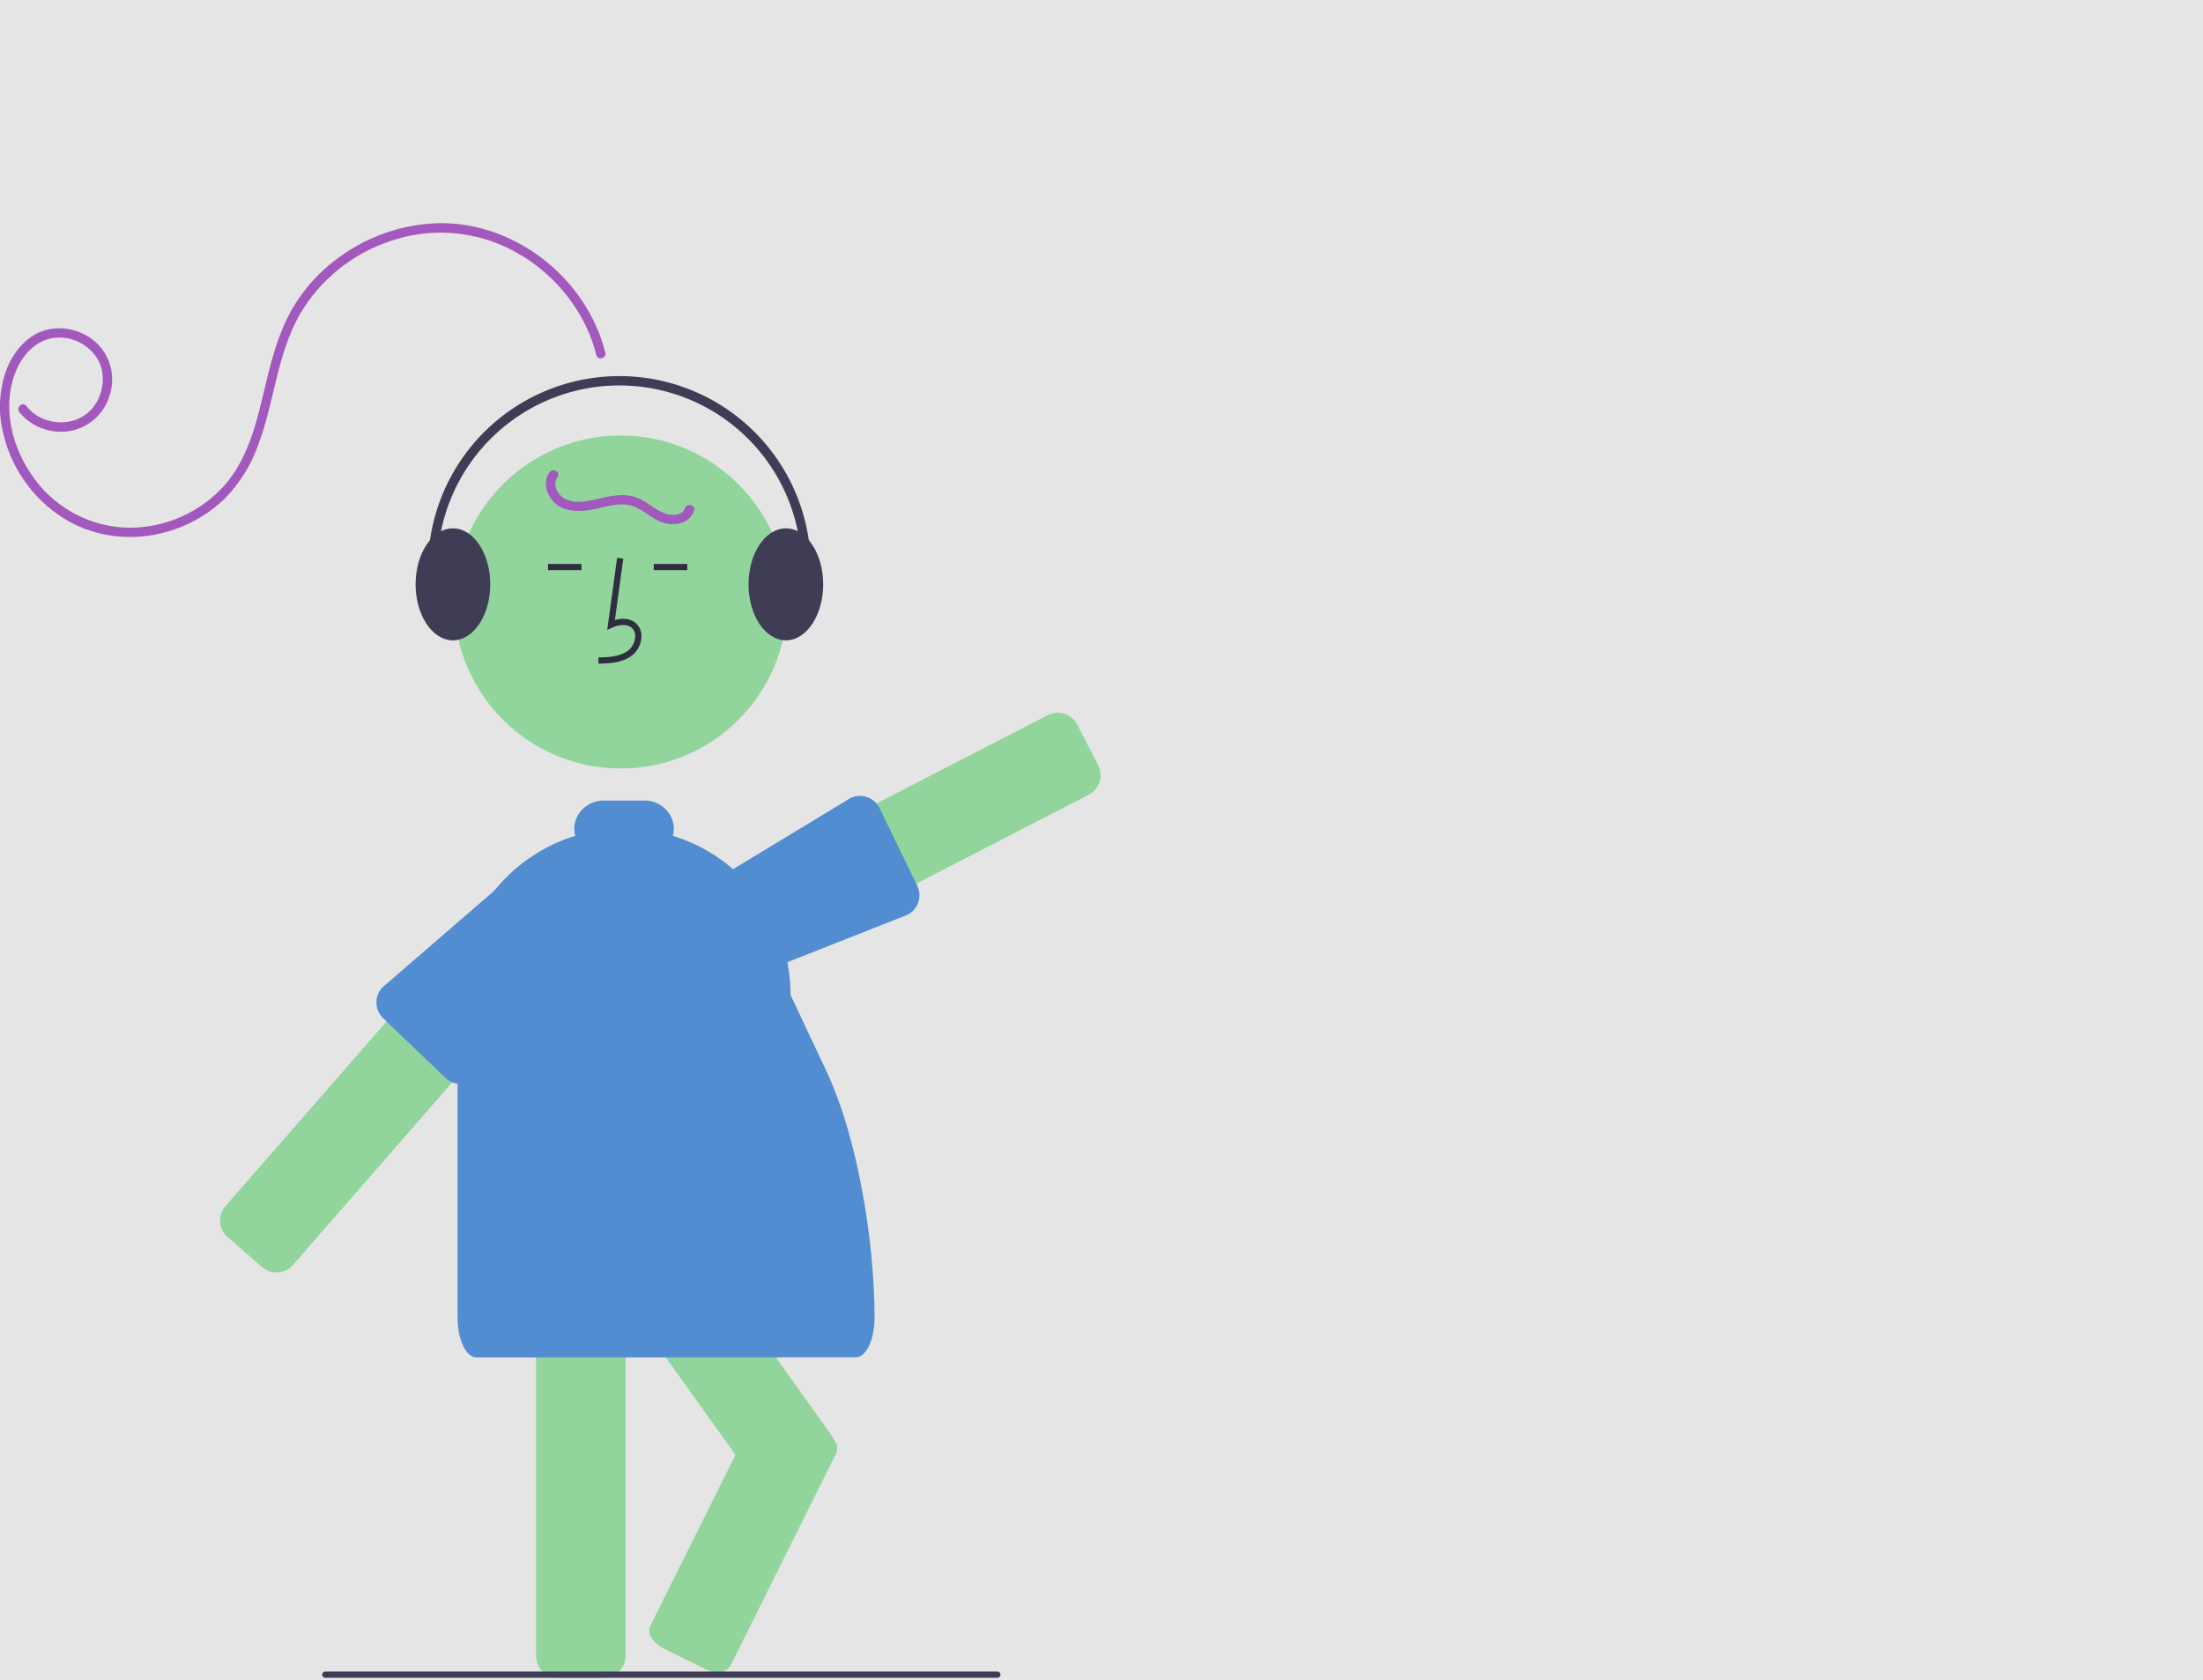 <svg width="708" height="540" viewBox="0 0 708 540" fill="none" xmlns="http://www.w3.org/2000/svg">
<rect width="708" height="540" fill="#E5E5E5"/>
<g id="dancing 1" clip-path="url(#clip0_0_1)">
<g id="right-arm">
<path id="Vector" d="M352.94 246.027L346.181 232.907C345.326 231.261 343.854 230.02 342.087 229.456C340.32 228.892 338.401 229.05 336.75 229.897L281.681 258.287L247.06 276.137L227.411 286.267C226.897 286.531 226.419 286.86 225.991 287.247C225.037 288.076 224.331 289.153 223.951 290.357C223.668 291.233 223.562 292.156 223.639 293.072C223.716 293.989 223.975 294.881 224.4 295.697L227.041 300.827L231.161 308.817C231.581 309.635 232.158 310.362 232.86 310.955C233.562 311.549 234.374 311.998 235.25 312.277C235.946 312.495 236.671 312.606 237.4 312.607C238.511 312.608 239.606 312.34 240.591 311.827L263.931 299.797L294.451 284.057L349.931 255.457C351.577 254.602 352.818 253.13 353.382 251.363C353.946 249.596 353.787 247.678 352.94 246.027V246.027Z" fill="#91D49C"/>
<path id="Vector_2" d="M294.75 284.687L294.451 284.057L282.63 259.707C281.794 258.052 280.339 256.794 278.581 256.207C277.702 255.914 276.773 255.799 275.849 255.87C274.925 255.94 274.025 256.194 273.201 256.617L244.36 274.097L225.161 285.737C225.015 285.811 224.88 285.905 224.761 286.017C223.661 287.007 223.07 289.547 222.591 291.627C222.42 292.347 222.281 292.977 222.141 293.387C222.091 293.557 222.031 293.737 221.991 293.917C221.59 295.534 221.782 297.24 222.531 298.727L224.891 303.437L229.15 311.917C229.736 313.08 230.634 314.058 231.743 314.741C232.852 315.424 234.128 315.786 235.431 315.787C236.501 315.786 237.556 315.532 238.511 315.047L265.371 304.447L291.63 294.077C293.287 293.243 294.546 291.787 295.13 290.027C295.715 288.267 295.579 286.347 294.75 284.687H294.75Z" fill="#528CD1"/>
</g>
<path id="left-leg" d="M201.031 407.067C200.979 405.707 200.53 404.393 199.739 403.285C198.948 402.178 197.85 401.327 196.581 400.837C195.775 400.519 194.917 400.356 194.051 400.357H179.291C177.435 400.359 175.655 401.097 174.343 402.41C173.031 403.722 172.293 405.501 172.291 407.357V532.367C172.293 534.223 173.031 536.002 174.343 537.315C175.655 538.627 177.435 539.365 179.291 539.367H194.051C195.907 539.365 197.686 538.627 198.998 537.315C200.311 536.002 201.049 534.223 201.051 532.367V407.357C201.054 407.26 201.048 407.163 201.031 407.067Z" fill="#91D49C"/>
<path id="Vector_3" d="M268.091 462.887C267.888 462.41 267.633 461.957 267.331 461.537L242.17 426.337L221.44 397.347H186.081L188.581 400.837L193.031 407.067L206.82 426.347L236.371 467.677L243.94 478.257C245.019 479.766 246.653 480.786 248.483 481.091C250.313 481.397 252.19 480.964 253.701 479.887L265.71 471.297C267.001 470.372 267.94 469.037 268.372 467.509C268.805 465.981 268.705 464.351 268.091 462.887ZM195.791 361.467C194.708 359.959 193.072 358.941 191.24 358.637C189.409 358.333 187.532 358.769 186.021 359.847L174.011 368.427C172.502 369.509 171.484 371.146 171.181 372.977C170.877 374.809 171.312 376.686 172.391 378.197L176.791 384.347H212.15L195.791 361.467Z" fill="#91D49C"/>
<path id="bottom-leg" d="M268.32 463.227C268.25 463.11 268.173 462.997 268.091 462.887C267.162 461.626 265.94 460.61 264.531 459.927L251.32 453.357C247.86 451.637 244.141 452.057 243.031 454.297L236.371 467.677L208.98 522.697C207.86 524.937 209.77 528.157 213.221 529.877L226.431 536.457C227.742 537.127 229.189 537.489 230.661 537.517C232.521 537.517 234.07 536.827 234.721 535.517L268.771 467.117C269.039 466.485 269.138 465.795 269.06 465.113C268.981 464.431 268.726 463.781 268.32 463.227V463.227Z" fill="#91D49C"/>
<g id="left-arm">
<path id="Vector_4" d="M176.681 308.877C176.619 307.96 176.377 307.064 175.968 306.24C175.56 305.417 174.993 304.682 174.301 304.077L163.17 294.377C161.863 293.236 160.178 292.621 158.443 292.653C156.708 292.684 155.046 293.359 153.781 294.547C153.611 294.704 153.45 294.871 153.301 295.047L124.241 328.367L121.061 332.007L72.44 387.757C71.224 389.159 70.613 390.986 70.741 392.838C70.868 394.689 71.724 396.415 73.121 397.637L84.241 407.337C85.641 408.556 87.467 409.17 89.319 409.044C91.171 408.918 92.898 408.064 94.121 406.667L121.061 375.777L145.341 347.927L174.971 313.957C175.576 313.265 176.039 312.46 176.333 311.588C176.626 310.716 176.744 309.795 176.681 308.877V308.877Z" fill="#91D49C"/>
<path id="Vector_5" d="M189.21 292.427L186.991 290.247L185.761 289.017L178.701 282.067C177.514 280.899 175.951 280.191 174.29 280.067C174.101 280.057 173.92 280.047 173.73 280.047C173.311 280.057 172.67 279.997 171.92 279.937C169.551 279.737 166.591 279.477 165.561 280.537L151.891 292.357L123 317.327C121.952 318.385 121.272 319.753 121.06 321.227C121.004 321.581 120.977 321.939 120.98 322.297C120.982 322.615 121.009 322.933 121.06 323.247C121.273 324.762 121.979 326.165 123.07 327.237L124.241 328.367L143.101 346.447C144.423 347.746 146.207 348.469 148.061 348.457C148.87 348.456 149.673 348.311 150.431 348.027C151.408 347.666 152.293 347.092 153.02 346.347L185.891 306.437L188.041 303.827L189.281 302.327C190.582 301.004 191.306 299.219 191.293 297.363C191.28 295.506 190.531 293.732 189.21 292.427V292.427Z" fill="#528CD1"/>
</g>
<path id="torso" d="M252.371 306.447C251.96 304.867 251.48 303.317 250.931 301.797C247.601 292.503 241.762 284.314 234.06 278.137C233.19 277.427 232.29 276.747 231.36 276.097C226.745 272.842 221.642 270.342 216.241 268.691C216.674 267.147 216.666 265.514 216.22 263.974C215.616 262.033 214.401 260.34 212.756 259.146C211.112 257.952 209.125 257.321 207.093 257.347H194.053C192.016 257.32 190.025 257.952 188.376 259.147C186.726 260.343 185.507 262.04 184.9 263.984C184.455 265.519 184.448 267.148 184.879 268.687C173.932 272.048 164.352 278.831 157.545 288.04C150.738 297.248 147.063 308.396 147.061 319.847V423.52C147.061 430.596 149.75 436.347 153.061 436.347H248.061C248.101 436.347 275.13 436.347 275.17 436.326C278.431 436.219 281.061 430.51 281.061 423.52C281.061 399.585 275.773 365.947 265.575 344.294L254.061 319.847C254.063 315.327 253.495 310.825 252.371 306.447V306.447Z" fill="#528CD1"/>
<g id="head">
<path id="Vector_6" d="M199.483 247.044C229.04 247.044 253.002 223.083 253.002 193.525C253.002 163.967 229.04 140.006 199.483 140.006C169.925 140.006 145.964 163.967 145.964 193.525C145.964 223.083 169.925 247.044 199.483 247.044Z" fill="#91D49C"/>
<path id="Vector_7" d="M192.358 213.361L192.303 211.361C196.023 211.257 199.304 211.024 201.768 209.223C202.467 208.684 203.042 208 203.452 207.219C203.863 206.437 204.101 205.576 204.15 204.695C204.193 204.156 204.112 203.615 203.912 203.113C203.712 202.611 203.399 202.162 202.997 201.8C201.361 200.419 198.728 200.866 196.809 201.746L195.154 202.504L198.327 179.314L200.309 179.586L197.61 199.312C200.217 198.546 202.633 198.876 204.288 200.273C204.923 200.828 205.422 201.522 205.745 202.301C206.067 203.08 206.205 203.924 206.148 204.765C206.09 205.95 205.773 207.107 205.22 208.156C204.668 209.205 203.892 210.121 202.948 210.838C199.781 213.153 195.665 213.268 192.358 213.361Z" fill="#2F2E41"/>
<path id="Vector_8" d="M220.88 181.287H210.108V183.287H220.88V181.287Z" fill="#2F2E41"/>
<path id="Vector_9" d="M186.88 181.287H176.108V183.287H186.88V181.287Z" fill="#2F2E41"/>
<path id="Vector_10" d="M194.527 113.347C188.592 89.558 165.588 71.292 140.938 71.746C128.735 72.089 116.967 76.356 107.38 83.915C102.547 87.676 98.386 92.228 95.074 97.379C91.359 103.177 89.026 109.722 87.205 116.328C83.525 129.676 81.79 144.78 72.452 155.68C68.58 160.093 63.805 163.623 58.452 166.031C53.098 168.44 47.289 169.671 41.419 169.642C35.504 169.549 29.691 168.089 24.435 165.375C19.179 162.661 14.623 158.767 11.123 153.998C4.094 144.627 0.633 131.665 4.694 120.355C6.687 114.805 10.972 109.562 17.101 108.636C19.896 108.258 22.74 108.705 25.284 109.923C27.828 111.141 29.961 113.076 31.419 115.49C34.175 120.326 33.294 126.779 29.841 131.044C26.204 135.537 20.126 136.781 14.766 134.976C12.246 134.12 10.031 132.548 8.39 130.453C7.191 128.939 5.067 131.061 6.253 132.56C8.154 134.84 10.609 136.594 13.383 137.653C16.156 138.713 19.155 139.043 22.092 138.611C25.023 138.168 27.776 136.928 30.051 135.027C32.326 133.126 34.035 130.637 34.992 127.831C36.042 125.05 36.317 122.035 35.789 119.11C35.261 116.184 33.949 113.456 31.993 111.216C29.956 109.001 27.383 107.345 24.522 106.407C21.662 105.47 18.608 105.283 15.654 105.863C9.326 107.203 4.73 112.408 2.345 118.175C-0.005 124.166 -0.625 130.698 0.556 137.024C1.645 143.129 4.009 148.937 7.491 154.068C10.974 159.199 15.499 163.539 20.77 166.805C31.439 173.356 44.755 174.257 56.459 170.05C62.307 167.981 67.648 164.692 72.128 160.401C76.942 155.518 80.626 149.638 82.921 143.176C88.198 129.36 88.971 113.899 96.437 100.912C102.949 89.885 113.222 81.578 125.368 77.517C137.442 73.345 150.659 73.979 162.279 79.289C173.833 84.639 183.139 93.88 188.573 105.395C189.866 108.201 190.89 111.124 191.629 114.124C192.097 116.001 194.995 115.222 194.527 113.347L194.527 113.347Z" fill="#A258BC"/>
<path id="Vector_11" d="M145.561 205.847C138.944 205.847 133.561 197.772 133.561 187.847C133.561 177.922 138.944 169.847 145.561 169.847C152.177 169.847 157.561 177.922 157.561 187.847C157.561 197.772 152.177 205.847 145.561 205.847Z" fill="#3F3D56"/>
<path id="Vector_12" d="M252.561 205.847C245.944 205.847 240.561 197.772 240.561 187.847C240.561 177.922 245.944 169.847 252.561 169.847C259.177 169.847 264.561 177.922 264.561 187.847C264.561 197.772 259.177 205.847 252.561 205.847Z" fill="#3F3D56"/>
<path id="Vector_13" d="M255.928 203.032C255.69 203.032 255.455 202.975 255.244 202.866C255.032 202.757 254.849 202.599 254.71 202.406C254.571 202.213 254.48 201.989 254.445 201.753C254.41 201.518 254.431 201.277 254.507 201.052C257.373 192.527 258.236 183.455 257.027 174.542C255.818 165.63 252.57 157.116 247.535 149.663C242.501 142.209 235.816 136.017 227.999 131.568C220.183 127.118 211.445 124.531 202.466 124.007C193.487 123.483 184.508 125.037 176.228 128.547C167.947 132.057 160.587 137.43 154.72 144.247C148.853 151.065 144.637 159.143 142.399 167.855C140.162 176.566 139.964 185.676 141.819 194.477C141.9 194.866 141.824 195.271 141.607 195.604C141.389 195.936 141.049 196.169 140.66 196.251C140.272 196.333 139.866 196.257 139.533 196.041C139.2 195.824 138.967 195.485 138.884 195.096C136.931 185.843 137.139 176.265 139.49 167.105C141.842 157.945 146.274 149.451 152.442 142.283C158.611 135.115 166.349 129.466 175.055 125.775C183.762 122.084 193.203 120.451 202.643 121.002C212.084 121.553 221.27 124.273 229.488 128.952C237.706 133.631 244.735 140.142 250.027 147.979C255.32 155.816 258.734 164.768 260.003 174.139C261.273 183.51 260.365 193.048 257.349 202.011C257.249 202.308 257.058 202.567 256.803 202.75C256.548 202.933 256.242 203.032 255.928 203.032V203.032Z" fill="#3F3D56"/>
<path id="Vector_14" d="M176.597 151.849C174.478 154.742 175.523 158.64 177.756 161.135C180.661 164.38 185.295 164.585 189.318 163.982C193.832 163.306 198.62 161.191 203.19 162.617C207.086 163.832 209.865 167.365 213.912 168.252C217.501 169.039 221.792 167.997 223.051 164.172C223.655 162.334 220.759 161.546 220.158 163.374C219.344 165.849 215.829 165.8 213.816 165.115C210.589 164.016 208.103 161.344 204.931 160.067C201.192 158.562 197.135 159.242 193.328 160.099C189.739 160.907 185.61 162.105 182.035 160.596C179.39 159.479 177.285 155.961 179.188 153.363C180.33 151.804 177.728 150.306 176.597 151.849H176.597Z" fill="#A258BC"/>
</g>
<path id="Vector_15" d="M320.541 539.347H104.541C104.276 539.347 104.021 539.242 103.834 539.054C103.646 538.867 103.541 538.612 103.541 538.347C103.541 538.082 103.646 537.828 103.834 537.64C104.021 537.452 104.276 537.347 104.541 537.347H320.541C320.806 537.347 321.06 537.452 321.248 537.64C321.435 537.828 321.541 538.082 321.541 538.347C321.541 538.612 321.435 538.867 321.248 539.054C321.06 539.242 320.806 539.347 320.541 539.347Z" fill="#3F3D56"/>
</g>
<defs>
<clipPath id="clip0_0_1">
<rect width="707.185" height="539.367" fill="white"/>
</clipPath>
</defs>
</svg>

